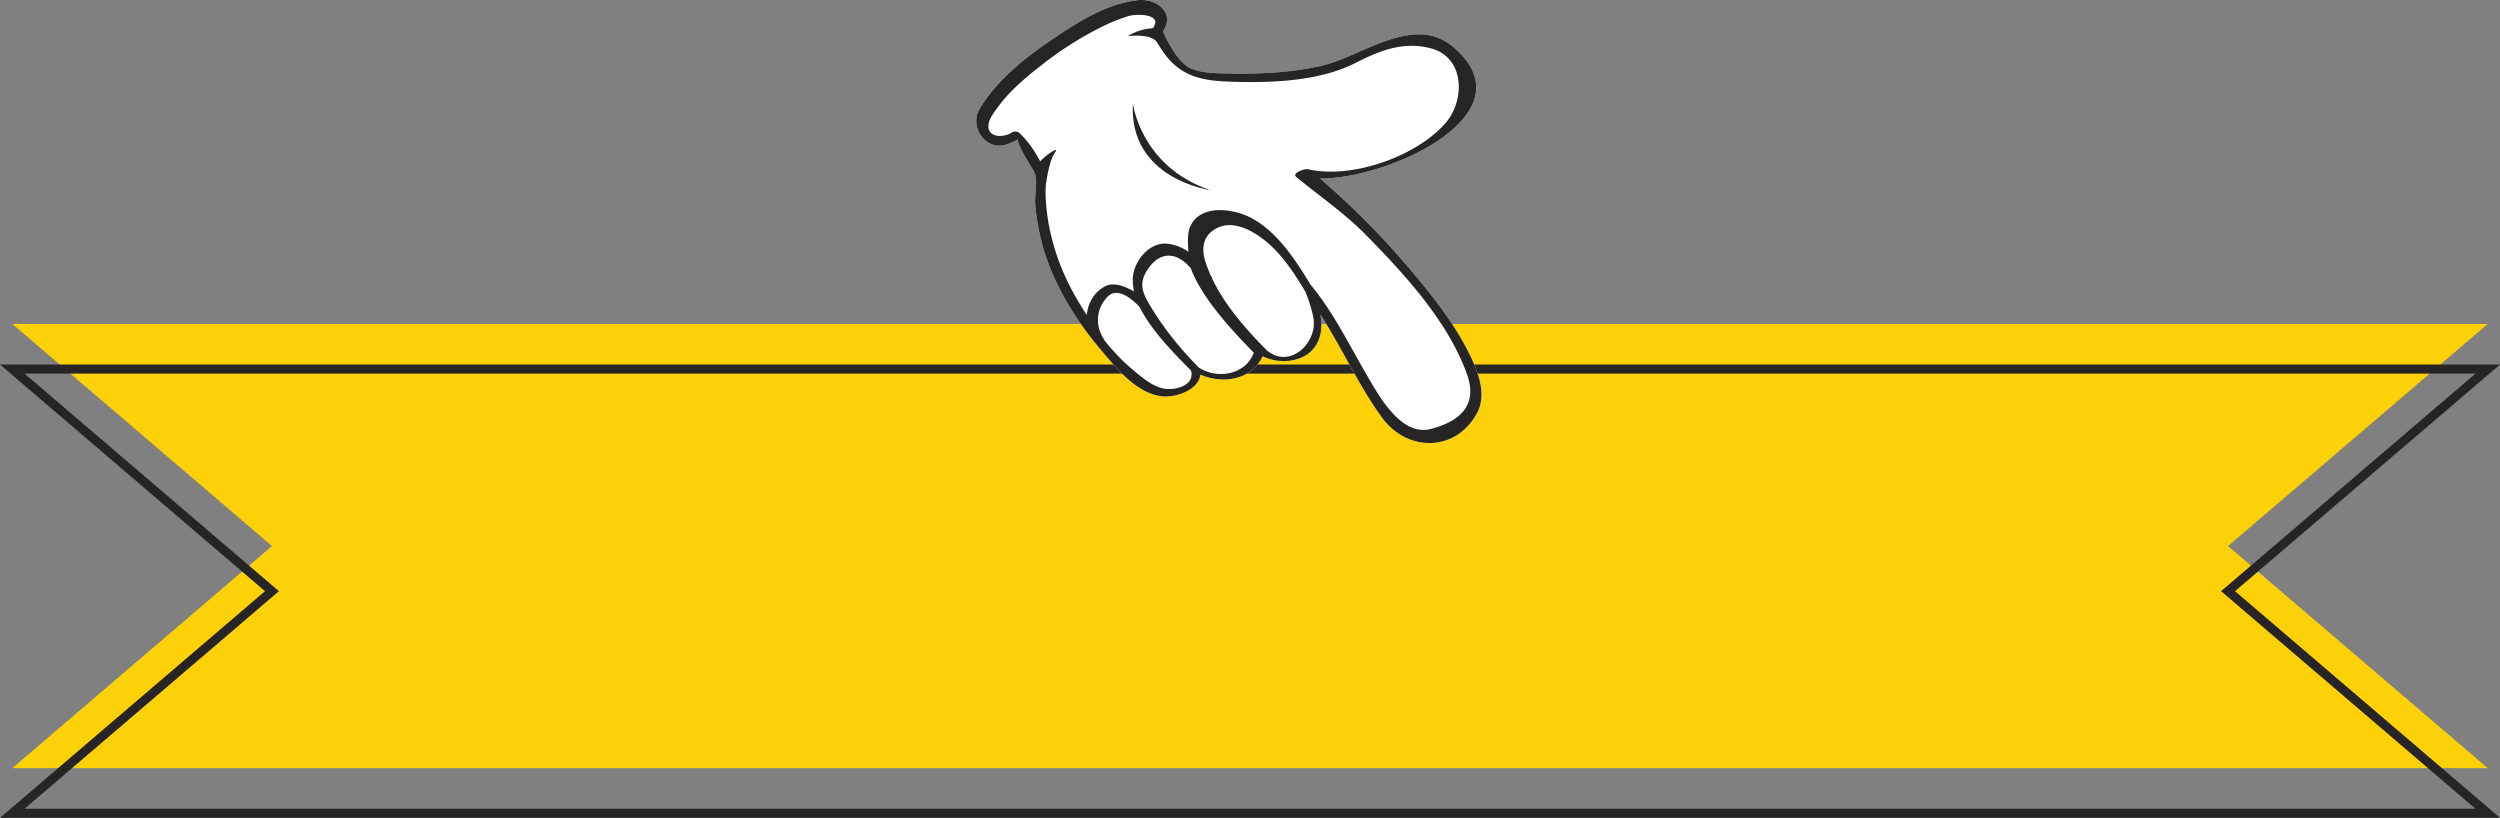 <svg xmlns="http://www.w3.org/2000/svg" width="265.38" height="86.81">
    <rect width="100%" height="100%" fill="#808080" stroke="none"/>
    <path fill="#FCD108" d="M264.079 34.387H1.303l27.566 23.577L1.303 81.541h262.776l-27.567-23.577z"/>
    <path fill="none" stroke="#272425" stroke-width=".96" stroke-miterlimit="10" d="M264.079 39.178H1.303l27.566 23.577L1.303 86.332h262.776l-27.567-23.577z"/>
    <path fill="#FFF" d="M156.806 43.813c1.072-2.005.025-4.535-.888-6.359-1.71-3.42-4.204-6.499-6.681-9.383a83.832 83.832 0 00-9.119-9.123c7.257.098 22.643-6.939 14.04-14.046-4.086-3.374-9.568 1.012-13.579 2-3.358.825-6.958.977-10.398.894-1.191-.027-2.526-.047-3.647-.478-1.371-.53-2.463-2.649-3.09-3.982 1.351-1.896-.61-3.558-2.724-3.312-3.447.401-6.625 2.517-9.427 4.43-2.735 1.872-5.628 4.241-7.327 7.143-1.077 1.838.616 4.42 2.806 3.76a5.39 5.39 0 001.335-.592c-.395.244 1.518 3.164 1.681 3.5.394.807.059 2.272.094 3.184.039 1.008.217 2.013.406 2.999.818 4.246 3.034 8.257 5.717 11.64.034.052.062.105.099.154.019.03.05.049.078.068.184.231.37.456.561.683 1.654 1.955 3.709 4.585 6.371 5.044 1.576.271 4.136-.618 4.303-2.268 2.42 1.037 5.472.552 6.617-1.964 1.629.85 4.069.688 5.288-.674.95-1.061 1.068-2.398.839-3.734 2.31 3.547 4.071 7.558 6.553 10.941 2.673 3.649 7.838 3.694 10.092-.525z"/>
    <g fill="#272425">
        <path d="M156.806 43.813c1.072-2.005.025-4.535-.888-6.359-1.71-3.42-4.204-6.499-6.681-9.383a83.832 83.832 0 00-9.119-9.123c7.257.098 22.643-6.939 14.04-14.046-4.086-3.374-9.568 1.012-13.579 2-3.358.825-6.958.977-10.398.894-1.191-.027-2.526-.047-3.647-.478-1.371-.53-2.463-2.649-3.09-3.982 1.351-1.896-.61-3.558-2.724-3.312-3.447.401-6.625 2.517-9.427 4.43-2.735 1.872-5.628 4.241-7.327 7.143-1.077 1.838.616 4.42 2.806 3.76a5.39 5.39 0 001.335-.592c-.395.244 1.518 3.164 1.681 3.5.394.807.059 2.272.094 3.184.039 1.008.217 2.013.406 2.999.818 4.246 3.034 8.257 5.717 11.64.034.052.062.105.099.154.019.03.05.049.078.068.184.231.37.456.561.683 1.654 1.955 3.709 4.585 6.371 5.044 1.576.271 4.136-.618 4.303-2.268 2.42 1.037 5.472.552 6.617-1.964 1.629.85 4.069.688 5.288-.674.95-1.061 1.068-2.398.839-3.734 2.31 3.547 4.071 7.558 6.553 10.941 2.673 3.649 7.838 3.694 10.092-.525zm-33.49-2.616c-1.15-.31-2.172-1.199-3.064-1.945-1.093-.913-2.076-1.955-2.974-3.068-.012-.03-.013-.06-.037-.094-1.031-1.452-.912-3.353.36-4.617 1.011-1.003 2.505.18 3.373 1.119 1.283 2.576 3.823 5.084 5.459 6.751.431 1.629-1.821 2.205-3.117 1.854zm3.88-2.222c-.013-.015-.012-.03-.028-.046-1.799-1.838-3.46-3.857-4.812-6.049-.91-1.479-1.597-2.583-.621-4.136 1.434-2.28 3.305-1.906 4.669-.263 1.277 3.395 4.746 6.952 6.688 8.963-.841 2.32-3.887 2.893-5.896 1.531zm7.236-1.827c0-.002-.001-.003-.003-.004-2.146-2.172-4.39-4.71-5.742-7.54a.329.329 0 00-.053-.183c-.032-.053-.069-.106-.104-.158a13.937 13.937 0 01-.584-1.517c-.335-1.065-.353-2.312.631-3.137 1.87-1.562 4.265-.226 5.711.935 1.794 1.436 3.099 3.453 4.268 5.396.366.89.662 1.781.85 2.733.533 2.695-2.516 5.618-4.974 3.475zm17.403 8.397c-3.155.802-5.545-3.675-6.764-5.765-1.815-3.114-3.616-6.786-5.956-9.56-.002-.004 0-.004-.002-.006-1.544-2.552-3.406-5.429-6.058-6.955-1.853-1.066-5.572-1.743-6.716.798-.319.704-.249 1.889-.18 2.671-.652-.459-1.538-.82-2.384-.866-1.886-.095-3.44 1.948-3.528 3.668-.02.418.04.979.131 1.407-.896-.503-2.103-1.033-3.041-.557-1.198.609-1.86 1.807-1.969 3.069a41.32 41.32 0 01-1.13-1.835c-1.91-3.291-3.098-7.023-3.244-10.83-.047-1.23.228-2.028-.307-3.124-.642-1.317-1.41-2.54-2.482-3.546-.204-.189-.584-.195-.809-.043-.789.537-2.513.6-2.47-.72.022-.712.62-1.458 1.01-1.994 1.308-1.803 3.115-3.269 4.857-4.624a36.798 36.798 0 016.388-3.998 19.008 19.008 0 012.535-1.004c1.04-.336 3.792-.222 2.655 1.269-.117.081-.181.203-.102.367.006.022.02.044.032.064 1.798 3.824 3.772 5.054 7.833 5.22 4.393.18 9.773.063 13.766-1.976 2.517-1.287 4.986-2.276 7.86-1.58 3.779.911 3.772 5.531 1.718 7.93-3.067 3.573-9.974 6.014-14.621 4.938-.387-.089-1.748.412-1.266.811 2.343 1.931 5.208 3.926 7.332 6.088 4.127 4.196 8.826 9.279 10.821 14.921 1.142 3.236-.776 4.965-3.909 5.762z"/>
        <path d="M120.258 10.974c-.452 8.025 8.179 9.198 8.179 9.198-7.376-2.522-8.179-9.198-8.179-9.198zM111.013 19.683s.303-2.591.97-3.483c.667-.894-1.522.599-1.859 1.331-.337.733.889 2.152.889 2.152zM122.371 3.002s-1.382.004-2.655.84c0 0 2.487-.361 3.146.685.659 1.046-.063-1.56-.491-1.525z"/>
    </g>
</svg>
